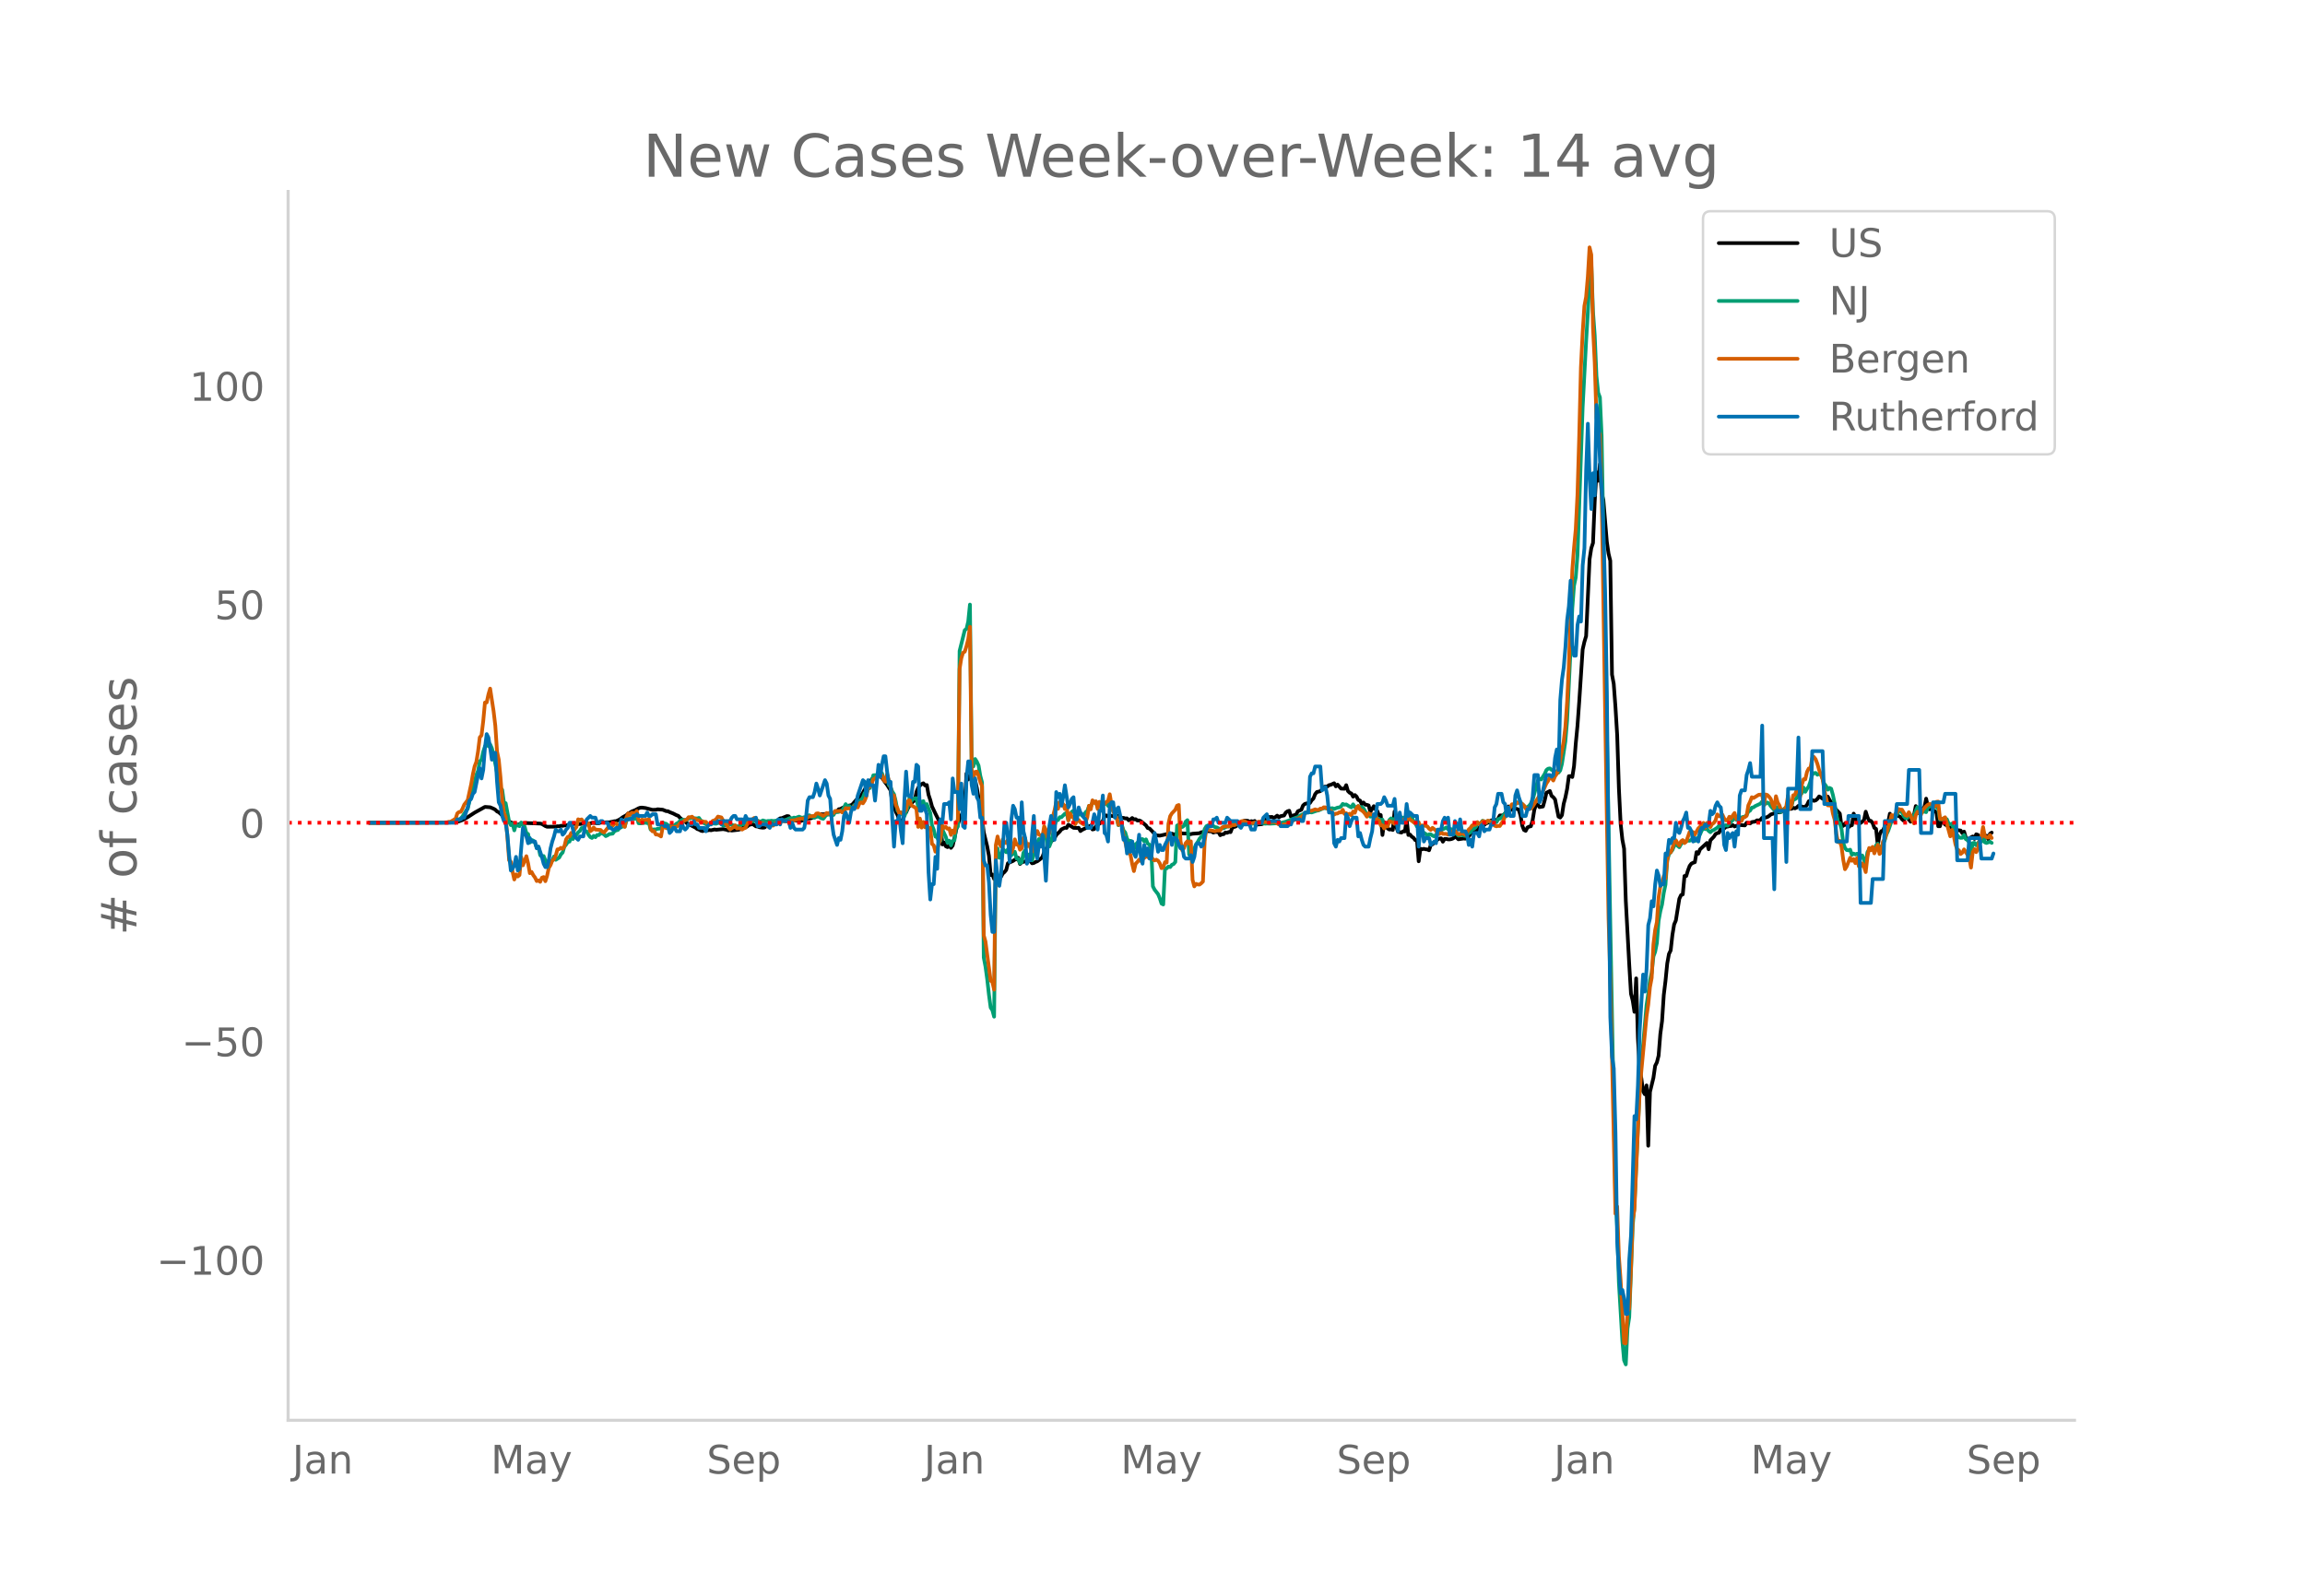 <svg height="864" viewBox="0 0 936 648" width="1248" xmlns="http://www.w3.org/2000/svg" xmlns:xlink="http://www.w3.org/1999/xlink"><defs><style>*{stroke-linecap:butt;stroke-linejoin:round}</style></defs><g id="figure_1"><path d="M0 648h936V0H0z" style="fill:#fff" id="patch_1"/><g id="axes_1"><path d="M117 576.72h725.4V77.76H117z" style="fill:none" id="patch_2"/><path clip-path="url(#p4dcba1e031)" d="m149.973 334.1 32.937-.116 2.103-.154 1.401-.33 1.402-.52 2.102-1.163 2.804-1.824 4.204-2.34 2.103.156 1.401.59.701.408.701.692.7.326 4.206 3.788 2.102.917.7.235.702.11.7-.158.701-.363 1.402-.032.7-.107 5.607.212.7.156 1.403.856.7.28 3.504-.058.701-.144.7.027.702-.21.7.015.701-.153.701-.026 2.803-.6 2.804.046 1.401-.164.701.054.7-.124 1.402.013.701-.255.701-.02 1.402.155.7-.004 1.402-.463.7.153 1.402-.062.701.035 2.103-.444.7-.046 1.402-.65 1.402-1.012 1.401-.772.701-.692.7-.288.702-.487 1.401-.555 1.402-.761.7-.243.701-.039 1.402.175 2.803.723 1.402-.013.7-.202 2.103.174 1.402.575.7.03.701.368 1.402.544 1.401.714.701.247.701.815 1.402 1.105.7.458.701.65.701.276.7.451 1.402.692.701.357.701.558.7.222.702.407.7.228.701-.222 1.402-.09.7-.137.701.093 1.402-.317.7.113 2.804-.258 1.402.256.7.29.701-.124.701.15 2.803-.313 1.402-.509.7-.578.702.062.7-.34.701-.618.7-.13.702-.246 1.401.975.701.055.7.306 1.403.185.7-.086.701-.604.701-.21.7-.726.702-.25.7.164 1.402-.445.7-1.135.702-.512.7-.054 2.103-.869.7.093.701 1.132 1.402.363.7.233.702.09.7-.092.701.202.701-.27.7-.038 1.402-.724.701.012.701-.115.7-.339 1.402-.325 1.402-.544.7-.483.702.154.7-.206.701.294.701-.272.7.254.702.008.7-.365.701-.848.701-.082.7-.91.702-.088.7-.418.701-.253 1.402-.293.7-.44.701-.075.701-.456 1.402-1.65 2.102-1.985.701-1.052.7-1.296.702-.662.7-1.034.701-1.317.701-1.06 1.402-1.315 1.401-.273.701.264.7.602 1.402 2.025.701.903 1.402 2.224.7 4.897.701 1.61.701 2.071.701 1.408.7 1.856.702.6.7.34.701-3.51.701-.315.7-1.599.702-1.166 1.401-1.663.701-.395.7-3.553.702-1.628.7-.863.701-.656.701-.321.7.885.702-.175.7 3.95.701 2.118.701 2.623 1.402 2.948 1.401 2.804.701 1.996.7 7.7.702-.816.7 1.55.701.342.701-.616.701.924.7-.967.702-2.92.7-3.414 1.402-4.486.7-1.371.702-1.703.7-3.61.701-11.732.701 2.42.7-1.327.702.502.7.172.701 1.074.701 3.025 2.102 12.342.701 5.716 1.402 5.71.7 3.798.701 7.794.701-.21.701 1.813.7-1.582.702 1.208.7.119.701-.638.701-1.312.7-.602.702-.862.7-2.721 2.103-.943.7-.508.701-.21.701-.537.701 2.484.7-.674 1.402-.34.701.113.701-.534.7.294.702.888.7-.137.701-.416.701-.258 1.402-1.059.7-.692.701-2.049 2.103-3.15.7-1.165.701-.512.701-.742.7-1.35 1.402-1.344.701-.898 1.402-.688.7.086.701-1.298.701.352 1.402.905 1.401.07.701-.085.701 1.335.7-.498 2.103-1.007.701-.423.7-.272.702 1.555.7-.153.701-1.135 2.804-2.11.7-2.062.701-.264.7.49.702-.386 2.102.297.7-.32.702.096.7.61.701.208.701.034.7.219.702-.033.7.8.701-.382.701-.564.7.573.702-.104.7.553.701-.043.701.29 2.103 1.745.7 1.064.701.156 1.402 1.437.7.946.701.4 1.402.151 1.402-.3 2.102-.495.7.094.702-.137.7.297.701-.02.701-.368.7-.086 2.103.13 1.402.023.7.384 1.402-.315 2.803-.201.701-.38 1.402-.22.7-.285 2.103.143.7.493.702-.228 1.401-.027.701 1.315.7-.372.702-.049.7-.677.701.13.701-.356.7.07.702-1.847 1.401-.46.701-.61 1.402.068.7-.18.701-1.618 1.402.04.7.51.701-.358.701.162.701-.239.7 1.49 2.103-.186 1.402-.52.7-2.081.701-.371.701.081.701-.06.7.451.702-.404.7-.565.701.705.701-.488 1.402-.277.7-1.2.701-.5.701-.227.7 2.451.702-.44 1.401-.47.701-1.341 1.402-.59.7-1.746.701-.616.701-.207 1.402-.205.7-1.112.701-.67.701-1.776.7-.878 1.403-.347.7-.745.701-.94.701-.219.7.031.702-.573.7-.126 1.402-.656.7 1.271.702-.697 1.401 1.607 1.402.067.7-1.457.701 2.367.701.708.701.295.7 1.293.702-.663.7.634.701 1.385.701.227.7 1.426.702-.629.7.878.701.07.701.239.7 2.57 1.402-2.274.701 1.279.701.643.7 1.884.702-.213.7 8.113.701-5.213 1.402 2.559.7.443.701-.078.701.25.701-7.486.7 6.12.702 2.088 1.401.33.701-.519.7.072.702-4.886.7 6.318.701-.159.701.846.7.454.702.945.7.033.701 8.552.701-5.09.7.193.702-.156.7.187.701.063.701.34.7-2.117.702-.308 1.401-1.404.701-.543.7-.375.702-.113.7 1.377.701-1.144.701.016.7.185.702.005.7-.138.701-.29.701-.79.7.508.702.671 2.102-.33.7.087.702-1.256.7.356.701-1.055.701-.798.7-.61 1.403-.234 1.401-1.47.7-.395.702-.152.7-.552 1.402-.56.7-.709.702-.089.7-.243.701.878 1.402-2.55.7.01.702-.122.7-.695.701-.965.701-1.883.7.492.702.883.7-.176.701-.324.701.145.7.335.702 2.353.7 4.082.701 1.77.701.346.7-1.361.702-.348.7-.16.701-2.401.701-4.303.7-2.078.702-.11.7 1.125 1.402-.255.7-2.48.702-3.087 1.401-.725.701 2.007.7.527.702.896 1.401 6.978.701.391.7-.984.702-4.591.7-2.623.701-3.425.701-5.179.7-.037.702.368.7-4.459.701-9.082.701-7.275.7-9.621 1.402-21.378.701-3.066.701-2.348 1.402-31.201.7-4.502.701-2.135.701-17.023.7-11.643.702 3.42.7-6.736.701 11.864.701 2.671 1.402 16.958.7 4.855.701 2.875.701 46.237.7 3.735.702 9.397.7 11.402.701 21.688.701 14.328.7 6.45.702 3.666.7 21.298 1.402 25.95.7 11.689.702 2.79.7 4.553.701-13.583.701 24.057.7 12.786.702 3.743.7 5.205.701 1.256.701-3.582.7 24.482.702-21.841 1.401-5.725.701-4.88.7-1.37.702-2.755.7-8.82.701-5.233.701-10.59.7-5.727.702-7.051.7-3.885.701-1.443.701-6.301.7-4.23.702-1.623 1.401-8.794.701-1.5.7-.27.702-7.49.7.022.701-2.27.701-1.855.7-.92.702-.353.7-.228.701-4.09.701.663.701-1.784 2.803-2.6.701 2.554.7-3.626 1.402-1.45.701-1.1.701-.38.7-.145.702-1.616.7.508 1.402-1.29.7-.097.702-.217.7-.001.701-.39.701.557.7-.258.702-.086.7-.255 2.103.161.7-1.081 1.402.295.701-.556 1.402-.224.7-.496.701.07.701-.24.7-.84.702-.185.7.075.701-.219.701-.436.7-.607 2.103-.687.701-.227.7.083 1.402-.467.701-.656.701.288.7-.395.702-.232.7.004.701-.43.701.244.7-.328.702-.698.7.274h.701l.701.18.7-.087.702-.76.7-1.467 1.402-.508.7.336.702-.18.7-.615.701-.996.701.39.7.543.702-.47 1.401-.4.701 1.304.7 1.005.702 1.582 2.803 2.998.7 5.325.702-.368.7-.941 1.402 1.596.7-.682.702-.188.7-4.707.701 1.461.7 2.266.702-.11.7.195 1.402-1.163.7-3.439.702 2.218.7 1.5.701.01.701.88.7 1.95.702.434.7 6.802.701-4.398.701-1.5.701-.23 1.402-3.335.7-.067.701-3.465.701 3.091.7-1.26.702-.8.7-.626.701.57.701.293.7.98.702.607.7-1.759.701.44 1.402 1.732.7-.466.701-2.38.701-3.507.701 2.88.7-.478.702-.197.7-1.267.701-.416.701-3.541.7 3.166.702 1.171.7-.325.701.772.701.31.7.626.702 5.5h.7l.701-2.722 1.402 2.016 1.401.764.701-.537.701 1.26.7.895.702-.244 2.102.305.7 1.102.702-.66.7 2.475.701.878.701-.627 1.402-.757.7.965.701-1.85.701.228.7 1.037.702.227.7-.087.701.054.701-.867.7 1.38.702-2.198.7-.467h0" style="fill:none;stroke:#000;stroke-linecap:round;stroke-width:1.5" id="line2d_1"/><path clip-path="url(#p4dcba1e031)" d="m149.973 334.1 32.237-.101 1.401-.135 1.402-.34.7-.429.701-.197.701-.592.701-.789 1.402-2.257.7-.8.701-3.084 2.103-7.515.7-3.206.701-1.628.701-3.826.7-.798.702-3.162.7-2.162.701-.804.701.737.7-.752.702 1.579.7 2.727 1.402 7.216.7 1.949.702 4.525.7.45.701 5.203.701.234 1.402 7.573.7 1.337.701-.622.701 2.747.7-2.583.702.597.7.284.701-1.485.701.977.7.719.702 2.607.7.364.701 3.471.701-1.058.7.27.702.957.7 1.992.701-.45.701 3.4.7.686.702-.32 1.401 3.545.701-1.774.7.875.702-.842.7-1.62.701 1.354 1.402-.912.7-1.308.702-.742.7-2.397.701-.817.7-1.091.702-.139.7-1.976.701.935.701-1.747.701.06.7-1.02.702-.571.7-1.179.701.016.701 1.08.7.316.702 1.298.7.933.701.384.701-.845.7.53.702-.895.7.037.701-.783.701.151.7.343.702.706.7-.311.701-.505 1.402-.196.7-.94.701-.377.701-.148.701-.854.7-.272.702-.462.7.208.701-2.492.701-.652 1.402-.09.7.103.701-.074.701-.537.7 2.372.702.061 1.401-.19.701-.096.7.176.702-.156.7 2.786.701.039.701-.127.7.044.702-.282 1.401-.122.701-2.454.7.437.702.1.7.613.701.233 1.402.025.7-.31.701-.623.701-.3.701-.807.7-.363.702-.091 1.401.11.701-.77.7.108.702-.266.7.202 1.402.09.7-.216.702 1.053.7.358.701.732.701.393.7.145.702-.033.7-.456 2.103.164.7-.341 1.402.036.701 1.036.7-.072.702-.36.7-.16 1.402.283.7.281 1.403.31.7.128.701-.676 1.402-.301.7-.288.701-.895.701-.53.7.393.702.164.7-.1.701.035.701-.149.7.23.702.061.7-.434 1.402.399.701-.187.7.015.702-.105.7.111.701-.051 1.402-.301 1.401-.057.701.072.701-.051.7-.236.702-.37.7-.235.701.185.701-.342.7.136 1.402-.52.701.326.701.151.7-.26.702.309.7-.983.701-.092.701.531.7.171.702.299.7-.47.701-.185.701.538.7.352.702.181.7-.85.701-1.1.701.246.7-.413.702.703.7-.157.701-1.51.701.387.7-.094 1.402-.728.701-1.02.701-1.407.7.879.702-.128.7.814.701-.252.701-.973.7-.316.702.072.7-1.233.701-.594.701-.95.7-1.847.702.026.7-1.63.701-.435 1.402-5.148 1.401-.116 1.402-.705.7-.063.702 2.174.7 1.198.701-.959.701 2.432.7.88.702 1.768.7 1.095.701 2.88.701 3.787.7.787.702-.117.7 1.063.701.528 1.402-3.631.7-3.94.702 1.411.7-.886.701-.221.7-.052.702 3.542.7-2.544.701 2.493.701-2.32.7 2.627.702-1.419 1.401 3.578.701 5.095.7 1.67.702 2.854.7.332.701 1.501.701-.174.7-4.533 1.403 2.978.7 2.371.701-.804.701 1.896.7-1.794.702-.278.7-5.081.701-.47.701-71.312 2.102-8.461.701-.508.701-2.986.7-6.893.702 64.68.7 1.045.701-3.02.701 1.11.7 1.566.702 4.173.7 2.654.701 71.107.701 3.662.7 5.099.702 6.317.7 5.258.701 1.072.701 2.625.7-65.704.702-2.607.7 3.789.701-.122.701-3.484 1.402 1.336.7-1.222.701 2.379.701.085.7-.837.702-.581.7 2.73.701.131.701 1.775.7-.397.702-3.835.7-.955.701 3.256.701-1.6.7 1.685.702.696.7-2.4.701-3.194 1.402-3.066 1.401.422.701-3.158.701 1.288.7 4.352.702.097.7-1.882.701-2.869.701-3.6.7-2.217.702-.107.7-1.19.701.003 1.402-1.4.7-.381.701 2.988.701-1.872.701-1.534.7-.46.702.435.7 1.587.701-.615.701-.11.7.77.702.052.7-1.484.701-.495.701-2.076.7.288.702-1.661.7-.355.701.428.701 1.64.7-.984.702.554.7-.68.701.063.701-.683.7 1.377.702-1.436 1.401 3.58.701.902.7 1.597.702 3.207.7-1.126.701 1.067.701 2.202.7.86.702 2.399.7 1.177.701-.245.701.357.7 2.965.702-1.795 1.401-1.442.701-.709.701-.065.7.943.702-.84.7 1.729.701.418.701 1.485.7 15.458.702 1.366 1.401 1.795.701 1.663.7 2.164.702.368.7-14.67.701.007.701-.722.7.204.702-.937.7-.286.701-.85.701-14.78.7-.387.702.969.7-.002.701-.475.701-1.698.7-.608.702 13.973.7-1.718.701.656.701-1.376.7-1.739.702-.957.7-1.272.701-.835.701-.266.7-2.846.702-1.167.7-.368.701.17.701-.022.7.144.702.45.7.114 1.402.782.7-.53.702.099 1.401-.785.701.057.7-.325.702-.524 2.102.007 1.402-.722 1.401.037.701.206 1.402.181.7.079.701-.106.701.039 2.102-.354 1.402.112.7.246.702-.072 1.401.053 4.205-.27 1.402-.368.7-.175 1.402-.53 2.103-.841 1.401-.487.7-.52 2.804-1.356.7.004.702-.114.7.104 2.103-.71.7-.118 1.402-.638.701-.32.701.075.7-.127.702.268 1.401-.168.701.322 1.402-.552.7-.081.701-.411.701-1.005.7.324.702-.123 1.401.882.701.316.7-1.24.702 1.088.7.093.701-.48.701.399.7.028.702.508.7 1.208.701 1.782.701-.421.7.797.702-.112.7-.256.701-.456.701 2.787.7-1.028.702.445.7-.175.701 2.583.701-1.112.7.52.702-1.823.7-.67 1.402.794.7-2.016.702 1.988.7-.371.701-.81.701.265.7-.283.702.521.7-2.713.701 1.626.701.533.7 1.523.702.906.7 1.33.701.083.701 2.798.7-1.24.702.96.7.39.701.61.701-.402.7-.013.702.524.7.315.701-.633 1.402-.88.7-1.11.701-.245 1.402-.74.7.716.702-.11.7.11.701 1.257.701.391.7.234.702.706 1.401-.312.701.292.7.126.702-.668 1.401-.756.701-1.319.7-.122.702-.665.7-1.377.701-.093.701-.208.7-.926 1.403.763.7-.692 1.402.464.7-.02.702-.224.7.254.701-1.193.7-.207.702-.495 1.401-1.663.701-.43.701-1.585 1.402-1.037 1.401-.485.701-.93.7.114.702-.085 2.102 2.117.7-.269.702-.48.7-.955.701-1.371 2.103-7.834.7-.81.701.289 1.402-2.265.7-1.562.701-.558.701-.113.701.582.7.234.702.356.7.007.701.55.701-.891.7-2.677 1.402-9.227.701-8.343 1.402-28.95.7-16.631.701-9.23.701-3.349.701-8.98 2.102-60.12 1.402-26.615.7-11.694.702-14.674.7-5.558.701 19.707.701 9.713.7 16.45.702 6.78.7 1.89.701 15.618 3.504 197.59 2.103 111.058.7 12.396.701 22.778 1.402 23.625.7 7.915.701 1.705.701-14.588.701-4.626 1.402-36.934.7-8.634 2.103-46.302.7-12.533.701-5.894 1.402-16.288.7-4.709.702-5.5.7-3.03.701-6.61.701-1.884.7-3.535.702-9.068.7-3.862.701-2.77.701-4.707.7-3.375.702-9.737.7-2.6 1.402-1.678.7-1.677.702-.48.7.392.701.62.701-1.267.7-.762.702-.144.7-.35.701-.14.701.03.7-.392.702-.744.7 1.234.701-.815.701-.64.701-1.23.7-1.559.702-.979.7.405.701-.118.701.83.7.54.702-.65.7-.25 1.402-.922.7-.758.702.137 1.401-.054.701-.381.7.22 2.103-2.305.701-.875.7.79.702-.447.7-.082.701-.416.701-.243.7-.063.702-.675.7-1.388.701-.39.701-1.21.7-.137.702-.52 2.102-.98.7-.861.702 1.118.7-.19.701-.539.701.413.7 1.096 1.402 1.562.701-1.133.701-.074.7 1.962.702-.013 1.401-1.381.701.368.7-1.153.702-.004.7-.224.701-2.602.701-.118.7-.488.702-1.587.7.377.701-.776.701-2.276.7 1.705.702-1.202.7-.974.701-2.09.701-2.65.7-.658.702-.076.7.74.701-.44.701.184 1.402 3.907.7.9.701 1.513.701-.728.7.35.702 2.544.7 3.356.701 4.51.701 3.392.7.113.702 2.46.7 5.602.701 2.107.701.804.7.116.702-.263.7 2.1.701-.506.701.34.7-.301.702.67.7.205.701-.173.701 1.932.7 1.256.702-4.475.7-1.207 1.402-.608.7 1.37.702-2.38.7-.673.701 2.192.701-.758 1.402-2.76.7-2.412.701-1.416 1.402-4.035.7-.05.702-1.755.7-.73.701-1.424 1.402.294.7 1.66.701.788.701.017.701-1.499.7.623 1.402-.009.701-2.096.701-1.49.7.485.702 1.193.7.355.701-.25.701.296.7-1.886 1.402-.817.701.741 1.402-.14.7.592.701 4.478.701-.217.701.39.7-.391.702.107.7 1.685.701.431.701-.351.7 2.206.702 1.69.7.732.701.964.701.206.7-.036.702-1.137.7 1.675.701.387.701.96.7 5.109.702-4.81.7-.135.701 1.006 1.402-1.692.7.232.701-4.403.701 4.66.701.266 1.402-.487.7.45h0" style="fill:none;stroke:#009e73;stroke-linecap:round;stroke-width:1.5" id="line2d_2"/><path clip-path="url(#p4dcba1e031)" d="m149.973 334.1 29.433-.095 2.103-.095.7-.19h.701l2.103-1.265.7-2.19.701-.543.701-.082.701-1.264.7-1.659 1.402-1.808 1.402-6.43.7-4.066.702-3.209.7-1.808.701-4.269.701-5.738.7-.76.702-5.806.7-7.546.701-.027.701-3.25.7-2.379 1.402 9.136.701 5.928.701 10.51.7 3.277.702 7.178.7 9.137.701 5.248.701 1.713.7 8.144.702 9.449.7.571.701 4.052.701 3.167.7-2.066.702.843.7-.571.701-7.274.701 3.317 1.402-3.711.7 2.936.701 3.957.701-.503.7 1.319.702.951.7 1.441.701-.271.701.584.7-1.672.702-.272.7 1.686.701-2.216.701-3.195.7-1.129.702-1.822.7-.543.701-1.482.701-2.543.7-.081.702-.558.7.422.701-.98.701-2.854.7-1.02.702-.177.7-1.455.701.041.701-1.55.701-.884.7-3.113.702.272.7-.231 1.402 1.78.7.422.702-.625.7 3.236.701-.476.701-1.047.7.843 2.103.15.701.68.7.353 1.402-1.74.701-.966.701-.666.7.68.702-.98.7-.054.701 1.007.701-.571.7-.014.702.34.7.68.701-3.97.701-1.496.7.693.702-.978 1.401.163.701-.83.7 3.74.702.448.7-.707.701.231.701-.163.7.081.702-.448.7 3.929.701 1.101.701-.108.7 1.414.702.054.7.285.701.463.701-3.794.7.014.702.354.7.095 1.402-.735 1.402.272.7-.204.701-.367.701-.979.7-.135 1.402-1.197.701-.19.701-.966.7.014.702-.218.7.775.701.082.701.571.7.027.702.653.7-.245.701.231h.701l.7.83.702-.082.7-.326.701-.843.701-.177.7-.53.702-1.006 1.401.34.701 1.305 1.402 1.7.7 1.1.701.762 1.402-.925.7-.72.702 1.278.7-.095.701.068.7.462.702-.476.7-.258 1.402-2.815.7.204.702-.829.7-.557.701.734.701.49.7 1.019.702-.055.7.068.701.395.701.217.701.626 1.402-.476.7.095.701-.802.701.054.7-.204.702-1.183.7.123.701.245 1.402.122.7-.3 2.103-.203.7-.082.702-.353 2.102-.34.7.421.702-.285.7-.585.701-.313 1.402-.203.7-.055.701-.938.701-.109 1.402.612.7.449.701-.462.701-.707.701.285.7-.53 1.402.23.701-.842.701.054 1.402-.054.7.612.701-.136.701-1.618.7.163.702-.109.7.395.701-.408.701-.898.7.463.702.122.7-1.659.701-.408.701.395.7-1.074.702-1.754.7-3.698.701-.245.701-.965.7-2.053.702-.272.7-.843.701.176.701-.897.7.204.702 1.972.7.652.701-3.032 1.402 5.058.7 4.473.701-.925.701 3.889.701 1.305.7 2.121.702-.408.7.558.701-.68.701-1.06.7-3.345.702-.558.7 2.203 1.402.802.7.68.702 7.287.7-3.399.701 3.685.701-2.284.7 2.148.702-1.115.7 1.917.701-.557.701 6.512.7.585.702 2.596.7-1.1 1.402-4.447.7-5.085.702.966.7-.435.701.788.701-.177.701 2.679.7-1.808.702 1.02.7-4.256.701-1.02.701-61.358.7-4.365.702-2.23.7-.435.701-2.202.701-2.828.7-5.071.702 57.891.7 3.508.701-2.447.701-.15.7 1.754.702 2.474.7 1.7.701 60.584.701 2.542 2.102 15.88.701.53.701 3.114.7-58.721.702-3.494.7 2.91.701 1.141.701-2.814.7 1.237.702.19.7-1.332.701 3.93.701 1.305.7-1.836.702-3.562.7 2.134.701-.135.701 2.216.7-.544.702-4.256.7.218.701 3.222.701-1.006 1.402 3.127.7-4.731.701-2.624.701-1.006.7 1.481.702.354.7.53.701-4.282.701 1.468.7 3.059.702-1.727.7-4.65.701-1.985.701-2.624.7-3.399.702 2.774.7-2.706.701.925.701-.177.7 2.012.702-1.522.7 6.172.701-2.841.701 1.373.7-.095.702 3.113.7-1.319.701-.435.701 1.006.7.367.702.504.7-.911.701-2.04.701-4.677.7 1.441.702-3.657.7 1.074.701-.68.701 3.114.7-2.896.702 1.808.7-1.659.701.789.701-.843.7-.435.702-2.733.7 4.174.701 2.502.701 1.971.7.83.702 2.923.7-.041.701.204.701 4.446.7 2.474.702 2.991.7 1.373.701.68.701 3.753.7 2.923.702-2.978.7-.72.701-.952.701.558.701-1.292.7.068.702-.884.7.503.701-.57.701.393.7 1.06.702.477.7-.3.701.409.701 1.074.7 1.971.702-.34.7-2.094.701.164.701-15.717.7-3.127.702-1.143 1.401-1.468.701-1.645.7-.286.702 14.603.7 3.82.701-.884.701-2.026.7-.815.702 1.047.7-1.007.701 15.677.701 2.637.7-1.033.702.258.7.041.701-.517.701-.72.7-16.438.702-4.962.7.367 2.804.625.7-.285 1.402-.041.7-1.142.702-.408.7-.177.701.136 1.402-.122.7-.585.701.163 1.402-.503.7-.68.702-.353.7-.177.701.041.701.38 1.402.395.7.122 1.402-.312.7.095.702-.435 1.401-.04.701.19 2.102-.041.701-.068.701.122.7-.095.702.204 1.401.856.701.055.7.176.702-.271.7-.028 2.804-1.4.7-.408 1.402-.503 1.402-.707.7-.598.701-.762.701-.516.7-.095.702-.503.7-.041 1.402-.544.7.217.702.014.7-.53.701.04.701-.584.701.027.7.544.702.354 1.401 1.169.701.884.7-.408.702-.041.7-.503.701.095.701-1.101.7 1.658.702-.272.7.53.701-.326.701.64.7-1.523.702.516.7-1.971.701-.775.701 1.387.7.394.702.571.7.857.701 1.114.701-1.427.7.517.702-.028.7.68.701-.802.701 3.045.7-.489.702 1.999.7-.014.701 1.292.701-1.088.7.285.702-2.161 1.401.49.701.625.7-2.094.702 1.033h.7l.701-.49.701-.054.7-.408.702.286.7-.952.701 1.047.701.326.7.626 1.402.748.701-.735.701 2.325.7-1.047 1.402.19.701.218.701.911.7.53.702-.856 1.401 1.101.701 1.333.7.081.702-.734.7.653 1.402.027.7.34.702-.694.7-.516.701.19.701-.653.7.857.702.625.7-.027.701-.83.701.721.7.395 1.403-2.203.7-.625.701-1.034 1.402-.299.7-1.033.701.83.701-.137.7-1.06h.702l.7.707.701-.897.701.108.7.435 1.403 1.469.7.272.701-.177.7.04 1.403-2.175.7-1.631 1.402-2.529 1.402-2.474 1.401-.096.701-.557 1.402.109.7.394.701.639.701 1.237.7-.109.702.245.7-.095.701-.843 2.803-4.46.701-.611.701-1.142 1.402-3.209.7-1.02.701-1.522.701.367.7 1.006.702-1.713.7-.952.701-1.944 2.103-11.203.7-5.969.701-10.197.701-14.561 1.402-38.803.7-9.096.701-7.573.701-13.99.7-23.453.702-28.32.7-14.045.701-10.836.701-3.711.7-8.185.702-11.951.7 2.978.701 29.666.701 14.235.7 22.148.702 5.343.7 1.74.701 23.82 2.103 131.106.7 41.196.701 23.983 2.103 96.205.7-2.923.701 20.244.701 9.667 1.402 25.533.7.136.701-12.998.701-1.142.7-16.138.702-19.905.7-4.092 1.402-32.263.7-15.16.702-8.85 2.102-22.23.7-4.759.702-7.124.7-3.752.701-13.556.701-5.873.7-3.209.702-9.98.7-4.445.701-1.237.701-3.087.7 1.007.702-7.356.7-3.67.701.448.701-1.74.7-2.121.702-1.115.7 1.25.701.952.701-1.754.7-.489.702 1.224.7-.571 1.402-3.998.7-.081.702.204.7 1.047 1.402-2.543.701-.666.7-.992.702-.612.7 2.04.701-2 .701.558.7 1.088.702-1.21.7-.45.701-1.046.701-2.42.7.666.702.204.7-.707.701 1.51.701.774.7-.04.702-1.455.7.72.701-1.237.701-1.006.7 2.46.702-.665.7.91.701.585.701-1.4.7-.245.702-.49.7-4.255.701-1.496.701-1.808.7.327 2.103-1.32 1.402-.094.7 4.418.701-4.446.701.204.701.707.7.925.702 2.243.7 1.618.701-4.976.701 2.529.7 1.196.702 2.026.7.231.701-.775.701-1.142.7-4.323.702 5.22.7-1.182.701-4.188.701-.109.7-2.053.702-1.577.7 4.446.701-5.044.701-2.162.7.041.702-3.045.7-1.36.701-.163.701-4.025.7-.49.702.925.7 1.85.701 2.474 1.402 3.562.7 4.473 1.402 6.363.701.04.7-.611.702 3.93.7 2.46.701 5.82.701 3.303.7-.503.702 2.434.7 5.288.701 3.78.701-1.128 1.402-3.549.7 1.265.701-.721.701 1.659.7-2.08.702 3.371.7.15.701-1.346.701 1.237.7 2.298.702-6.146.7-3.643.701.897.701-1.332.7 2.624 1.403-3.467.7 3.698.701-.626.701-4.364.7-.979 2.103-7.151.701-2.679.7.816.702-1.115.7-.53.701-1.618.701.245.7.027 1.402 2.284.701.231.701-1.495.7 1.25.702 2.013.7 1.305.701-3.331.701-1.387.7.163.702 1.101.7-1.985 1.402-1.563.7-.598.702-.3.7.11.701.57.701.395.7-1.958.702-.082.7 6.92.701.286 1.402-.843 2.102 7.736.701-2.597.7 2.312.702 3.535.7 2.094.701.353.701 1.496.7-.558.702-1.332 2.102 3.33.7 4.066.702-6.227.7-1.278.701 1.224.701-1.156.7-3.902.702-1.17.7-3.97.701 3.74.701.367.7.217.702-1.047.7 1.197h0" style="fill:none;stroke:#d55e00;stroke-linecap:round;stroke-width:1.5" id="line2d_3"/><path clip-path="url(#p4dcba1e031)" d="M149.973 334.1h35.04l.7-1.385h1.402l.701-.692h.7l1.402-4.155.701-2.77.701-.693.7-2.077.702-.692 1.401-6.925.701-2.77.7 4.155.702-3.462.7-9.002.701-5.54.701 1.385.7 4.155.702 4.847.7-2.77h.701l.701 11.772.7 8.31.702 1.384.7 4.155.701 2.077.701.693.7 4.847.702 8.31.7 6.232.701-.693.701-1.384.7-3.463.702 5.54.7-.693 1.402-16.619.7 2.078.702 1.385.7 2.77.701-2.078.701 1.385h1.402l.7 2.77.701-.693 1.402 4.155.7 2.77.702 1.385h.7l.701-2.77.7-4.847.702-2.77.7-2.077.701-2.77.701.692h.7l.702-.692.7 2.077.701-.692.701-1.385.7-.693.702-2.077h.7l1.402 5.54 1.402 1.385.7-1.385h1.402l.701-4.848.7-2.077 1.402-1.385.701.693h1.402l.7 2.077h.701l.701-.693h.701l.7.693h1.402l.701 2.077h.701l.7.693h.702l.7-.693h1.402l.7-3.462.702.692h.7l.701-.692h2.103l.7-1.385h.701l.701-.692.7.692h2.804l.7-1.385.702 1.385h.7l.701-.692h1.402l.7 4.154h2.103l.7.693h1.402l.701 2.77.701-.693.7-1.385h.702l.7 1.385h1.402l.7-3.462.702 2.077.7.693.701-.693.701-1.385h1.402l.7-1.385.701 1.385h.701l.7 1.385h2.103l.701 1.385.7-2.077.702-.693h.7l.701-.692h1.402l.7-.693h.702l.7 1.385.701-1.385h2.803l.701-1.384.7-.693h.702l.7 1.385h2.103l.7 1.385.702-2.77.7 1.385h2.804l.7-.692.701 3.462h.7l.702-.693h2.102l1.402 1.385.7-1.385h2.103l.7-2.077.702 2.077.7-2.077.701.692h2.103l.7 2.77.701-2.077.701 2.077.7.693h2.804l.7-.693.702-4.154.7-6.925.701-1.385h1.402l.7-2.077.701-3.463.701 2.078.701 2.77 2.102-6.233.701 1.385.701 4.848.7 1.384.702 9.695.7 4.847 1.402 4.155.7-2.77.702.693.7-3.463.701-6.232.701-1.385 1.402 4.155.7-4.155.701-2.077.701.692.7-2.077.702-3.462 2.102-6.233.7.693.702 5.54.7-6.233.701 2.078h1.402l.7 6.232 1.402-14.542.701 4.847.7-4.847.702-3.462h.7l.701 6.232.701 4.847.7-.692.702 15.234.7 11.08.701-10.388h.701l.7-2.077.702 6.232.7 4.848.701-17.312.701-11.772.7 9.695h.702l.7.692.701-6.232h.701l.7-6.925.702.693.7 18.004h.701l.701-2.078.7 1.385.702 2.078.7 23.543.701 11.08.701-6.232h.7l.702-11.08.7 4.847.701-18.004.701-2.077.7 1.385.702-7.617h1.401l.701-.693.701 6.925.7-16.62.702 5.54h1.401l.701 6.925.7-10.387.702 17.312.7.692.701-20.081.701-6.925h.7l.702 9.695.7 3.462.701-6.232.701 7.617.7 1.385.702 6.925h.7l.701 17.311.701 2.078h.7l.702 6.924.7 13.157.701 6.925h.701l.7-29.084.702 6.925.7 3.462.701-4.847 1.402-20.774h.7l.701 6.232.701 9.695.701-17.312.7-5.54.702 1.385.7 3.463h.701l.701 10.387.7-16.62.702 11.772.7 2.77.701 10.387.701-1.385h.7l.702-10.387.7-7.617.701 13.85.701 3.462.7-6.232.702 1.384.7-4.847.701 8.31.701 10.387.7-13.85.702-8.31.7-4.154 1.402 9.695.7-19.39.702 2.078.7-1.385.701 4.847.701-3.462.7-4.847 1.402 9.002.701-1.385.701-2.078.7-.692.702 9.002h.7l.701-4.847.701 2.077.7.693.702 1.385.7.692.701 3.462h1.402l.7-2.077.702-3.462.7 2.077.701 4.155.7-7.617h.702l.7-6.232.701 15.234.701.692.7 2.77.702-14.542.7-1.385h.701l.701 6.233.7-3.463.702-.692 1.401 6.232v2.77l.701 4.155.7-.693.702 6.232.7-4.154.701 3.462.701-4.155.7 4.847.702 1.385.7-2.77.701-6.232.701 9.002.701 2.77.7-7.617.702 4.155.7-2.77.701 4.155h.701l.7-6.925.702-3.462.7 3.462.701 4.155.701-2.77.7 2.077h.702l.7-2.077 1.402-2.77.7-2.077.702 4.847.7-2.77h.701l.701.693.7 2.077.702 1.385.7-.693.701 4.155.701.693h1.402l.7-1.385.701 2.77.701-2.078.7-4.847.702-.692h.7l.701 1.384.701-.692.7-4.155.702-2.077.7-1.385h1.402l.7-2.77h.702l.7-.692.701 2.077h2.803l.701-2.077 1.402 1.384h2.803l.7 2.078.702.692.7-1.385h2.804l.7 2.078h1.402l.7-2.77h2.103l.701-2.077 1.402-1.385.7 2.77h4.205l.701 2.077h2.803l.701-.693h.7l.702-2.077h2.803l.7.692h.702l.7-3.462h1.402l.7-14.542.702-1.385h.7l.701-2.77h2.103l.7 9.695 1.402-1.385.7 3.463.702 6.924h1.401l.701 12.465.7 1.384.702-2.77.7.693.701-1.385h1.402l.7-9.694.701 1.385.701 3.462.701-2.078.7-1.384h1.402l.701 7.617.701-1.385.7 2.77.702 2.077.7.692h1.402l.7-3.462.702-2.77.7-6.924.701.692.701-4.847h1.402l.7-.693.701-2.077.701 1.385.7 2.077h2.103l.701-2.77.7 8.31.702 4.847.7-7.617.701 4.155h1.402l.7-7.617.701 4.847.701-1.385 1.402 1.385h1.401l.701 12.464.701-7.617.7-.692.702 6.232.7-1.385h1.402l.7 2.77 1.402-1.385.701.693.701-5.54h1.402l.7-3.463.701-1.384.701 2.077.7-2.077.702 6.924h1.401l.701-5.54.7 1.385.702 2.078.7-4.155.701 4.847h1.402l.7 1.385.702 4.155.7-2.077.701 2.77.7-5.54h1.403l.7 1.385.701-4.155.7-.693.702 2.77.7-.692h1.402l.7-2.078h.702l.7-6.924.701-1.385.701-4.155h1.402l.7 3.462.701.693.701 4.847.701-3.462.7 3.462h1.402l.701-8.31.701-2.077.7 2.77.702 2.077.7 5.54h1.402l.7-2.77h.702l.7-1.385.701-3.462.701-9.002h1.402l.7 11.08.701-1.386 1.402-6.924.7-2.77h1.402l.701.692.7-.692.702-6.925.7-3.462.701 8.31.701-28.391.7-8.31.702-4.847.7-8.31.701-11.08.701-5.539.7-10.387.702 26.314.7 4.154h.701l.701-12.464.7-3.462.702 2.077.7-22.851.701-6.925.701-31.853.7-18.697.702 22.16.7 12.464.701-14.542.701 9.002.7-36.7.702 4.847.7 18.004.701 11.079.701 16.62.7 25.62.702 40.163 1.401 132.26.701 15.928.7 4.847.702 26.313.7 44.318.701 11.772.701 9.002.7-1.385.702 3.462.7 6.233h.701l.701-22.16.7-9.694 1.402-48.472.701 1.385.701-13.85.7-22.158 1.402-22.852.701 6.925.701-9.002.7-18.004.702-2.77.7-6.925.701 2.078.701-9.002.7-5.54.702 2.077.7 4.155.701-.692h.701l.7-12.465.702.693.7-6.232.701 1.385.701-2.078h.7l.702-6.232.7 3.462.701.693.701-2.078.7-2.77.702-1.384.7-2.078.701 6.232h.701l.7 1.385.702 4.155.7-1.385 1.402 1.385.701-4.155.7-1.385h.702l.7-1.385.701.693.701-.693.7-5.54.702 1.386.7-.693.701-2.77.701-1.385.7 1.385.702.693.7 5.54.701 9.694.701 2.077.7-6.924.702 2.077.7-1.385.701-.692.701 5.54.7-6.233.702 1.385.7-15.926.701-2.078h1.402l.7-6.232.701-2.077.701-2.77.701 5.54h3.504l.7-20.775.702 45.703h3.504l.7 20.774.701-31.853h3.504l.701 20.774.7-29.776h3.505l.7-20.774.701 29.083h4.205l.701-23.544h4.205l.7 21.467h4.206l.7 15.234h4.205l.7-10.387h4.206l.7 35.316h4.205l.701-9.695h4.205l.7-23.544h4.206l.7-6.924h4.205l.701-13.85h4.205l.7 25.622h4.205l.701-12.465h4.205l.7-3.462h4.206l.7 27.006h4.205l.701-9.002h4.205l.7 8.31h4.205l.701-2.078h0" style="fill:none;stroke:#0072b2;stroke-linecap:round;stroke-width:1.5" id="line2d_4"/><path clip-path="url(#p4dcba1e031)" d="M117 334.1h725.4" style="fill:none;stroke:red;stroke-dasharray:1.5,2.475;stroke-dashoffset:0;stroke-width:1.5" id="line2d_5"/><path d="M117 576.72V77.76" style="fill:none;stroke:#d3d3d3;stroke-linecap:square;stroke-linejoin:miter;stroke-width:1.25" id="patch_3"/><path d="M117 576.72h725.4" style="fill:none;stroke:#d3d3d3;stroke-linecap:square;stroke-linejoin:miter;stroke-width:1.25" id="patch_4"/><g id="matplotlib.axis_1"><g id="xtick_1"><g style="fill:#696969" transform="matrix(.16 0 0 -.16 118.719 598.378)" id="text_1"><defs><path d="M9.813 72.906h9.859V5.078q0-13.187-5-19.14-5-5.954-16.094-5.954h-3.75v8.297h3.078q6.531 0 9.219 3.672Q9.813-4.39 9.813 5.078z" id="DejaVuSans-74"/><path d="M34.281 27.484q-10.89 0-15.093-2.484-4.204-2.484-4.204-8.5 0-4.781 3.157-7.594 3.156-2.797 8.562-2.797 7.485 0 12 5.297 4.516 5.297 4.516 14.078v2zm17.922 3.72V0H43.22v8.297Q40.14 3.328 35.547.953q-4.594-2.375-11.234-2.375-8.391 0-13.36 4.719Q6 8.016 6 15.922q0 9.219 6.172 13.906 6.187 4.688 18.437 4.688h12.61v.89q0 6.203-4.078 9.594-4.078 3.39-11.453 3.39-4.688 0-9.141-1.124-4.438-1.125-8.531-3.375v8.312q4.921 1.906 9.562 2.844 4.64.953 9.031.953 11.875 0 17.735-6.156 5.86-6.14 5.86-18.64z" id="DejaVuSans-97"/><path d="M54.89 33.016V0h-8.984v32.719q0 7.765-3.031 11.61-3.031 3.858-9.078 3.858-7.281 0-11.484-4.64-4.204-4.625-4.204-12.64V0H9.08v54.688h9.03v-8.5q3.235 4.937 7.594 7.374Q30.078 56 35.797 56q9.422 0 14.25-5.828 4.844-5.828 4.844-17.156z" id="DejaVuSans-110"/></defs><use xlink:href="#DejaVuSans-74"/><use x="29.492" xlink:href="#DejaVuSans-97"/><use x="90.771" xlink:href="#DejaVuSans-110"/></g></g><g id="xtick_2"><g style="fill:#696969" transform="matrix(.16 0 0 -.16 199.308 598.378)" id="text_2"><defs><path d="M9.813 72.906h14.703l18.593-49.61 18.703 49.61h14.704V0H66.89v64.016l-18.797-50h-9.907l-18.796 50V0H9.813z" id="DejaVuSans-77"/><path d="M32.172-5.078q-3.797-9.766-7.422-12.735-3.61-2.984-9.656-2.984H7.906v7.516h5.282q3.703 0 5.75 1.765Q21-9.766 23.483-3.219l1.61 4.094-22.11 53.813H12.5l17.094-42.766 17.093 42.766h9.516z" id="DejaVuSans-121"/></defs><use xlink:href="#DejaVuSans-77"/><use x="86.279" xlink:href="#DejaVuSans-97"/><use x="147.559" xlink:href="#DejaVuSans-121"/></g></g><g id="xtick_3"><g style="fill:#696969" transform="matrix(.16 0 0 -.16 286.967 598.378)" id="text_3"><defs><path d="M53.516 70.516V60.89q-5.61 2.687-10.594 4-4.984 1.328-9.625 1.328-8.047 0-12.422-3.125t-4.375-8.89q0-4.845 2.906-7.313 2.907-2.453 11.016-3.97l5.953-1.218q11.031-2.11 16.281-7.406 5.25-5.297 5.25-14.172 0-10.61-7.11-16.078-7.093-5.469-20.812-5.469-5.172 0-11.015 1.172Q13.14.922 6.89 3.219v10.156q6-3.36 11.765-5.078 5.766-1.703 11.328-1.703 8.438 0 13.032 3.312 4.593 3.328 4.593 9.485 0 5.359-3.297 8.39-3.296 3.032-10.812 4.547L27.484 33.5q-11.03 2.188-15.968 6.875-4.922 4.688-4.922 13.047 0 9.672 6.812 15.234 6.813 5.563 18.766 5.563 5.14 0 10.453-.938 5.328-.922 10.89-2.765z" id="DejaVuSans-83"/><path d="M56.203 29.594v-4.39H14.891q.593-9.282 5.593-14.142 5-4.859 13.938-4.859 5.172 0 10.031 1.266 4.86 1.265 9.656 3.812v-8.5Q49.266.734 44.187-.344 39.11-1.422 33.892-1.422q-13.094 0-20.735 7.61-7.64 7.625-7.64 20.625 0 13.421 7.25 21.296Q20.016 56 32.328 56q11.031 0 17.453-7.11 6.422-7.093 6.422-19.296zm-8.984 2.64q-.094 7.36-4.125 11.75-4.032 4.407-10.672 4.407-7.516 0-12.031-4.25-4.516-4.25-5.203-11.97z" id="DejaVuSans-101"/><path d="M18.11 8.203v-29H9.077v75.484h9.031v-8.296q2.844 4.875 7.157 7.234Q29.594 56 35.594 56q9.968 0 16.187-7.906 6.235-7.907 6.235-20.797T51.78 6.484q-6.218-7.906-16.187-7.906-6 0-10.328 2.375-4.313 2.375-7.157 7.25zm30.578 19.094q0 9.906-4.079 15.547-4.078 5.64-11.203 5.64-7.14 0-11.218-5.64-4.079-5.64-4.079-15.547 0-9.906 4.078-15.547 4.079-5.64 11.22-5.64 7.124 0 11.202 5.64t4.078 15.547z" id="DejaVuSans-112"/></defs><use xlink:href="#DejaVuSans-83"/><use x="63.477" xlink:href="#DejaVuSans-101"/><use x="125" xlink:href="#DejaVuSans-112"/></g></g><g id="xtick_4"><g style="fill:#696969" transform="matrix(.16 0 0 -.16 375.212 598.378)" id="text_4"><use xlink:href="#DejaVuSans-74"/><use x="29.492" xlink:href="#DejaVuSans-97"/><use x="90.771" xlink:href="#DejaVuSans-110"/></g></g><g id="xtick_5"><g style="fill:#696969" transform="matrix(.16 0 0 -.16 455.1 598.378)" id="text_5"><use xlink:href="#DejaVuSans-77"/><use x="86.279" xlink:href="#DejaVuSans-97"/><use x="147.559" xlink:href="#DejaVuSans-121"/></g></g><g id="xtick_6"><g style="fill:#696969" transform="matrix(.16 0 0 -.16 542.76 598.378)" id="text_6"><use xlink:href="#DejaVuSans-83"/><use x="63.477" xlink:href="#DejaVuSans-101"/><use x="125" xlink:href="#DejaVuSans-112"/></g></g><g id="xtick_7"><g style="fill:#696969" transform="matrix(.16 0 0 -.16 631.005 598.378)" id="text_7"><use xlink:href="#DejaVuSans-74"/><use x="29.492" xlink:href="#DejaVuSans-97"/><use x="90.771" xlink:href="#DejaVuSans-110"/></g></g><g id="xtick_8"><g style="fill:#696969" transform="matrix(.16 0 0 -.16 710.893 598.378)" id="text_8"><use xlink:href="#DejaVuSans-77"/><use x="86.279" xlink:href="#DejaVuSans-97"/><use x="147.559" xlink:href="#DejaVuSans-121"/></g></g><g id="xtick_9"><g style="fill:#696969" transform="matrix(.16 0 0 -.16 798.552 598.378)" id="text_9"><use xlink:href="#DejaVuSans-83"/><use x="63.477" xlink:href="#DejaVuSans-101"/><use x="125" xlink:href="#DejaVuSans-112"/></g></g></g><g id="matplotlib.axis_2"><g id="ytick_1"><g style="fill:#696969" transform="matrix(.16 0 0 -.16 63.553 517.617)" id="text_10"><defs><path d="M10.594 35.5h62.593v-8.297H10.594z" id="DejaVuSans-8722"/><path d="M12.406 8.297h16.11v55.625l-17.532-3.516v8.985l17.438 3.515h9.86V8.296H54.39V0H12.406z" id="DejaVuSans-49"/><path d="M31.781 66.406q-7.61 0-11.453-7.5Q16.5 51.422 16.5 36.375q0-14.984 3.828-22.484 3.844-7.5 11.453-7.5 7.672 0 11.5 7.5 3.844 7.5 3.844 22.484 0 15.047-3.844 22.531-3.828 7.5-11.5 7.5zm0 7.813q12.266 0 18.735-9.703 6.468-9.688 6.468-28.141 0-18.406-6.468-28.11-6.47-9.687-18.735-9.687-12.25 0-18.718 9.688-6.47 9.703-6.47 28.109 0 18.453 6.47 28.14Q19.53 74.22 31.78 74.22z" id="DejaVuSans-48"/></defs><use xlink:href="#DejaVuSans-8722"/><use x="83.789" xlink:href="#DejaVuSans-49"/><use x="147.412" xlink:href="#DejaVuSans-48"/><use x="211.035" xlink:href="#DejaVuSans-48"/></g></g><g id="ytick_2"><g style="fill:#696969" transform="matrix(.16 0 0 -.16 73.733 428.898)" id="text_11"><defs><path d="M10.797 72.906h38.719v-8.312H19.828v-17.86q2.14.735 4.281 1.094 2.157.36 4.313.36 12.203 0 19.328-6.688 7.14-6.688 7.14-18.11 0-11.765-7.328-18.296-7.328-6.516-20.656-6.516-4.593 0-9.36.781-4.75.782-9.827 2.344v9.922q4.39-2.39 9.078-3.563 4.687-1.171 9.906-1.171 8.453 0 13.375 4.437 4.938 4.438 4.938 12.063 0 7.609-4.938 12.047-4.922 4.453-13.375 4.453-3.953 0-7.89-.875-3.922-.875-8.016-2.735z" id="DejaVuSans-53"/></defs><use xlink:href="#DejaVuSans-8722"/><use x="83.789" xlink:href="#DejaVuSans-53"/><use x="147.412" xlink:href="#DejaVuSans-48"/></g></g><g id="ytick_3"><use xlink:href="#DejaVuSans-48" style="fill:#696969" transform="matrix(.16 0 0 -.16 97.32 340.179)" id="text_12"/></g><g id="ytick_4"><g style="fill:#696969" transform="matrix(.16 0 0 -.16 87.14 251.46)" id="text_13"><use xlink:href="#DejaVuSans-53"/><use x="63.623" xlink:href="#DejaVuSans-48"/></g></g><g id="ytick_5"><g style="fill:#696969" transform="matrix(.16 0 0 -.16 76.96 162.74)" id="text_14"><use xlink:href="#DejaVuSans-49"/><use x="63.623" xlink:href="#DejaVuSans-48"/><use x="127.246" xlink:href="#DejaVuSans-48"/></g></g><g style="fill:#696969" transform="matrix(0 -.2 -.2 0 55.393 379.813)" id="text_15"><defs><path d="M51.125 44H36.922l-4.11-16.313h14.313zm-7.328 27.781-5.078-20.265h14.265L58.11 71.78h7.813L60.89 51.516h15.234V44h-17.14l-4-16.313h15.53V20.22H53.079L48 0h-7.813l5.032 20.219H30.906L25.875 0h-7.86l5.079 20.219H7.719v7.468h17.187L29 44H13.281v7.516h17.625l4.985 20.265z" id="DejaVuSans-35"/><path d="M30.61 48.39q-7.22 0-11.422-5.64-4.204-5.64-4.204-15.453 0-9.813 4.172-15.453 4.188-5.64 11.453-5.64 7.188 0 11.375 5.655 4.203 5.672 4.203 15.438 0 9.719-4.203 15.406-4.187 5.688-11.375 5.688zm0 7.61q11.718 0 18.406-7.625 6.703-7.61 6.703-21.078 0-13.422-6.703-21.078-6.688-7.64-18.407-7.64-11.765 0-18.437 7.64-6.656 7.656-6.656 21.078 0 13.469 6.656 21.078Q18.844 56 30.609 56z" id="DejaVuSans-111"/><path d="M37.11 75.984V68.5h-8.594q-4.828 0-6.72-1.953-1.874-1.953-1.874-7.031v-4.828h14.797v-6.985H19.922V0H10.89v47.703H2.297v6.984h8.594V58.5q0 9.125 4.25 13.297 4.25 4.187 13.468 4.187z" id="DejaVuSans-102"/><path d="M48.781 52.594v-8.407q-3.812 2.11-7.64 3.157-3.828 1.047-7.735 1.047-8.75 0-13.593-5.547-4.829-5.532-4.829-15.547 0-10.016 4.829-15.563 4.843-5.53 13.593-5.53 3.907 0 7.735 1.046 3.828 1.047 7.64 3.156V2.094Q45.016.344 40.984-.531q-4.015-.89-8.562-.89-12.36 0-19.64 7.765-7.266 7.765-7.266 20.953 0 13.375 7.343 21.031Q20.22 56 33.016 56q4.14 0 8.093-.86 3.953-.843 7.672-2.546z" id="DejaVuSans-99"/><path d="M44.281 53.078v-8.5q-3.797 1.953-7.906 2.922-4.094.984-8.5.984-6.688 0-10.031-2.047-3.344-2.046-3.344-6.156 0-3.125 2.39-4.906 2.391-1.781 9.626-3.39l3.078-.688q9.562-2.047 13.593-5.781 4.032-3.735 4.032-10.422 0-7.625-6.032-12.078-6.03-4.438-16.578-4.438-4.39 0-9.156.86Q10.688.296 5.422 2v9.281q4.984-2.594 9.812-3.89 4.829-1.282 9.579-1.282 6.343 0 9.75 2.172 3.421 2.172 3.421 6.125 0 3.656-2.468 5.61-2.453 1.953-10.813 3.765l-3.125.735q-8.344 1.75-12.062 5.39-3.704 3.64-3.704 9.985 0 7.718 5.47 11.906Q16.75 56 26.811 56q4.97 0 9.36-.734 4.406-.72 8.11-2.188z" id="DejaVuSans-115"/></defs><use xlink:href="#DejaVuSans-35"/><use x="83.789" xlink:href="#DejaVuSans-32"/><use x="115.576" xlink:href="#DejaVuSans-111"/><use x="176.758" xlink:href="#DejaVuSans-102"/><use x="211.963" xlink:href="#DejaVuSans-32"/><use x="243.75" xlink:href="#DejaVuSans-99"/><use x="298.73" xlink:href="#DejaVuSans-97"/><use x="360.01" xlink:href="#DejaVuSans-115"/><use x="412.109" xlink:href="#DejaVuSans-101"/><use x="473.633" xlink:href="#DejaVuSans-115"/></g></g><g style="fill:#696969" transform="matrix(.24 0 0 -.24 261.11 71.76)" id="text_16"><defs><path d="M9.813 72.906h13.28l32.329-60.984v60.984h9.562V0h-13.28L19.39 60.984V0H9.813z" id="DejaVuSans-78"/><path d="M4.203 54.688h8.985l11.234-42.672 11.172 42.672h10.593l11.235-42.672 11.187 42.672h8.985L63.28 0H52.688L40.922 44.828 29.109 0H18.5z" id="DejaVuSans-119"/><path d="M64.406 67.281v-10.39q-4.984 4.64-10.625 6.922-5.64 2.296-11.984 2.296-12.5 0-19.14-7.64-6.641-7.64-6.641-22.094 0-14.406 6.64-22.047 6.64-7.64 19.14-7.64 6.345 0 11.985 2.296 5.64 2.297 10.625 6.938V5.609Q59.234 2.094 53.437.33q-5.78-1.75-12.218-1.75-16.563 0-26.094 10.124-9.516 10.14-9.516 27.672 0 17.578 9.516 27.703 9.531 10.14 26.094 10.14 6.531 0 12.312-1.734 5.797-1.734 10.875-5.203z" id="DejaVuSans-67"/><path d="M3.328 72.906h9.953L28.61 11.281l15.282 61.625h11.093l15.328-61.625 15.282 61.625h10.015L77.297 0H64.89L49.516 63.281 33.984 0H21.578z" id="DejaVuSans-87"/><path d="M9.078 75.984h9.031V31.11l26.813 23.578H56.39l-29-25.578L57.625 0H45.906L18.11 26.703V0H9.08z" id="DejaVuSans-107"/><path d="M4.89 31.39h26.313v-8H4.891z" id="DejaVuSans-45"/><path d="M2.984 54.688H12.5L29.594 8.797l17.093 45.89h9.516L35.687 0H23.485z" id="DejaVuSans-118"/><path d="M41.11 46.297q-1.516.875-3.297 1.281Q36.03 48 33.89 48q-7.625 0-11.703-4.953-4.079-4.953-4.079-14.234V0H9.08v54.688h9.03v-8.5q2.844 4.984 7.375 7.39Q30.031 56 36.531 56q.922 0 2.047-.125 1.125-.11 2.484-.36z" id="DejaVuSans-114"/><path d="M11.719 12.406h10.297V0H11.719zm0 39.297h10.297v-12.39H11.719z" id="DejaVuSans-58"/><path d="M37.797 64.313 12.89 25.39h24.906zm-2.594 8.593H47.61V25.391h10.407v-8.203H47.609V0h-9.812v17.188H4.89v9.515z" id="DejaVuSans-52"/><path d="M45.406 27.984q0 9.766-4.031 15.125-4.016 5.375-11.297 5.375-7.219 0-11.25-5.375-4.031-5.359-4.031-15.125 0-9.718 4.031-15.093t11.25-5.375q7.281 0 11.297 5.375 4.031 5.375 4.031 15.093zm8.985-21.203q0-13.953-6.203-20.765Q42-20.797 29.203-20.797q-4.734 0-8.937.703-4.203.703-8.157 2.172v8.735q3.954-2.141 7.813-3.157 3.86-1.031 7.86-1.031 8.843 0 13.234 4.61 4.39 4.609 4.39 13.937v4.453q-2.781-4.844-7.125-7.234Q33.938 0 27.875 0 17.828 0 11.672 7.656q-6.156 7.672-6.156 20.328 0 12.688 6.156 20.344Q17.828 56 27.875 56q6.063 0 10.406-2.39 4.344-2.391 7.125-7.22v8.297h8.985z" id="DejaVuSans-103"/></defs><use xlink:href="#DejaVuSans-78"/><use x="74.805" xlink:href="#DejaVuSans-101"/><use x="136.328" xlink:href="#DejaVuSans-119"/><use x="218.115" xlink:href="#DejaVuSans-32"/><use x="249.902" xlink:href="#DejaVuSans-67"/><use x="319.727" xlink:href="#DejaVuSans-97"/><use x="381.006" xlink:href="#DejaVuSans-115"/><use x="433.105" xlink:href="#DejaVuSans-101"/><use x="494.629" xlink:href="#DejaVuSans-115"/><use x="546.729" xlink:href="#DejaVuSans-32"/><use x="578.516" xlink:href="#DejaVuSans-87"/><use x="671.518" xlink:href="#DejaVuSans-101"/><use x="733.041" xlink:href="#DejaVuSans-101"/><use x="794.564" xlink:href="#DejaVuSans-107"/><use x="852.475" xlink:href="#DejaVuSans-45"/><use x="890.434" xlink:href="#DejaVuSans-111"/><use x="951.615" xlink:href="#DejaVuSans-118"/><use x="1010.795" xlink:href="#DejaVuSans-101"/><use x="1072.318" xlink:href="#DejaVuSans-114"/><use x="1107.057" xlink:href="#DejaVuSans-45"/><use x="1139.141" xlink:href="#DejaVuSans-87"/><use x="1232.143" xlink:href="#DejaVuSans-101"/><use x="1293.666" xlink:href="#DejaVuSans-101"/><use x="1355.189" xlink:href="#DejaVuSans-107"/><use x="1413.1" xlink:href="#DejaVuSans-58"/><use x="1446.791" xlink:href="#DejaVuSans-32"/><use x="1478.578" xlink:href="#DejaVuSans-49"/><use x="1542.201" xlink:href="#DejaVuSans-52"/><use x="1605.824" xlink:href="#DejaVuSans-32"/><use x="1637.611" xlink:href="#DejaVuSans-97"/><use x="1698.891" xlink:href="#DejaVuSans-118"/><use x="1758.07" xlink:href="#DejaVuSans-103"/></g><g id="legend_1"><path d="M694.75 184.5H831.2q3.2 0 3.2-3.2V88.96q0-3.2-3.2-3.2H694.75q-3.2 0-3.2 3.2v92.34q0 3.2 3.2 3.2z" style="fill:none;opacity:.8;stroke:#ccc;stroke-linejoin:miter" id="patch_5"/><path d="M697.95 98.718h32" style="fill:none;stroke:#000;stroke-linecap:round;stroke-width:1.5" id="line2d_6"/><g style="fill:#696969" transform="matrix(.16 0 0 -.16 742.75 104.317)" id="text_17"><defs><path d="M8.688 72.906h9.921V28.61q0-11.718 4.235-16.875 4.25-5.14 13.781-5.14 9.469 0 13.719 5.14 4.25 5.157 4.25 16.875v44.297H64.5V27.391q0-14.25-7.063-21.532-7.046-7.28-20.812-7.28-13.828 0-20.89 7.28-7.047 7.282-7.047 21.532z" id="DejaVuSans-85"/></defs><use xlink:href="#DejaVuSans-85"/><use x="73.193" xlink:href="#DejaVuSans-83"/></g><path d="M697.95 122.203h32" style="fill:none;stroke:#009e73;stroke-linecap:round;stroke-width:1.5" id="line2d_8"/><g style="fill:#696969" transform="matrix(.16 0 0 -.16 742.75 127.802)" id="text_18"><use xlink:href="#DejaVuSans-78"/><use x="74.805" xlink:href="#DejaVuSans-74"/></g><path d="M697.95 145.688h32" style="fill:none;stroke:#d55e00;stroke-linecap:round;stroke-width:1.5" id="line2d_10"/><g style="fill:#696969" transform="matrix(.16 0 0 -.16 742.75 151.287)" id="text_19"><defs><path d="M19.672 34.813V8.108H35.5q7.953 0 11.781 3.297 3.844 3.297 3.844 10.078 0 6.844-3.844 10.078-3.828 3.25-11.781 3.25zm0 29.984V42.828h14.61q7.218 0 10.75 2.703 3.546 2.719 3.546 8.282 0 5.515-3.547 8.25-3.531 2.734-10.75 2.734zm-9.86 8.11h25.204q11.28 0 17.375-4.688Q58.5 63.53 58.5 54.89q0-6.703-3.125-10.657-3.125-3.953-9.188-4.922 7.282-1.562 11.313-6.53 4.031-4.954 4.031-12.376 0-9.765-6.64-15.093Q48.25 0 35.984 0H9.812z" id="DejaVuSans-66"/></defs><use xlink:href="#DejaVuSans-66"/><use x="68.604" xlink:href="#DejaVuSans-101"/><use x="130.127" xlink:href="#DejaVuSans-114"/><use x="169.49" xlink:href="#DejaVuSans-103"/><use x="232.967" xlink:href="#DejaVuSans-101"/><use x="294.49" xlink:href="#DejaVuSans-110"/></g><path d="M697.95 169.173h32" style="fill:none;stroke:#0072b2;stroke-linecap:round;stroke-width:1.5" id="line2d_12"/><g style="fill:#696969" transform="matrix(.16 0 0 -.16 742.75 174.773)" id="text_20"><defs><path d="M44.39 34.188q3.172-1.079 6.172-4.594 3-3.516 6.032-9.672L66.609 0H56l-9.313 18.703q-3.624 7.328-7.015 9.719-3.39 2.39-9.25 2.39h-10.75V0h-9.86v72.906h22.266q12.5 0 18.656-5.234 6.157-5.219 6.157-15.766 0-6.89-3.203-11.437-3.204-4.532-9.297-6.282zM19.673 64.797V38.922h12.406q7.125 0 10.766 3.297 3.64 3.297 3.64 9.687 0 6.39-3.64 9.64-3.64 3.25-10.766 3.25z" id="DejaVuSans-82"/><path d="M8.5 21.578v33.11h8.984V21.922q0-7.766 3.016-11.656 3.031-3.875 9.094-3.875 7.265 0 11.484 4.64 4.234 4.64 4.234 12.656v31h8.985V0h-8.984v8.406Q42.047 3.422 37.718 1q-4.313-2.422-10.032-2.422-9.421 0-14.312 5.86Q8.5 10.296 8.5 21.578zM31.11 56z" id="DejaVuSans-117"/><path d="M18.313 70.219V54.688h18.5v-6.985h-18.5V18.016q0-6.688 1.828-8.594 1.828-1.906 7.453-1.906h9.218V0h-9.218q-10.407 0-14.36 3.875-3.953 3.89-3.953 14.14v29.688H2.687v6.984h6.594V70.22z" id="DejaVuSans-116"/><path d="M54.89 33.016V0h-8.984v32.719q0 7.765-3.031 11.61-3.031 3.858-9.078 3.858-7.281 0-11.484-4.64-4.204-4.625-4.204-12.64V0H9.08v75.984h9.03V46.188q3.235 4.937 7.594 7.374Q30.078 56 35.797 56q9.422 0 14.25-5.828 4.844-5.828 4.844-17.156z" id="DejaVuSans-104"/><path d="M45.406 46.39v29.594h8.985V0h-8.985v8.203Q42.578 3.328 38.25.953q-4.313-2.375-10.375-2.375-9.906 0-16.14 7.906-6.22 7.922-6.22 20.813 0 12.89 6.22 20.797Q17.968 56 27.874 56q6.063 0 10.375-2.375 4.328-2.36 7.156-7.234zm-30.61-19.093q0-9.906 4.079-15.547 4.078-5.64 11.203-5.64 7.125 0 11.219 5.64 4.11 5.64 4.11 15.547 0 9.906-4.11 15.547-4.094 5.64-11.219 5.64-7.125 0-11.203-5.64-4.078-5.64-4.078-15.547z" id="DejaVuSans-100"/></defs><use xlink:href="#DejaVuSans-82"/><use x="64.982" xlink:href="#DejaVuSans-117"/><use x="128.361" xlink:href="#DejaVuSans-116"/><use x="167.57" xlink:href="#DejaVuSans-104"/><use x="230.949" xlink:href="#DejaVuSans-101"/><use x="292.473" xlink:href="#DejaVuSans-114"/><use x="333.586" xlink:href="#DejaVuSans-102"/><use x="368.791" xlink:href="#DejaVuSans-111"/><use x="429.973" xlink:href="#DejaVuSans-114"/><use x="469.336" xlink:href="#DejaVuSans-100"/></g></g></g></g><defs><clipPath id="p4dcba1e031"><path d="M117 77.76h725.4v498.96H117z"/></clipPath></defs></svg>
